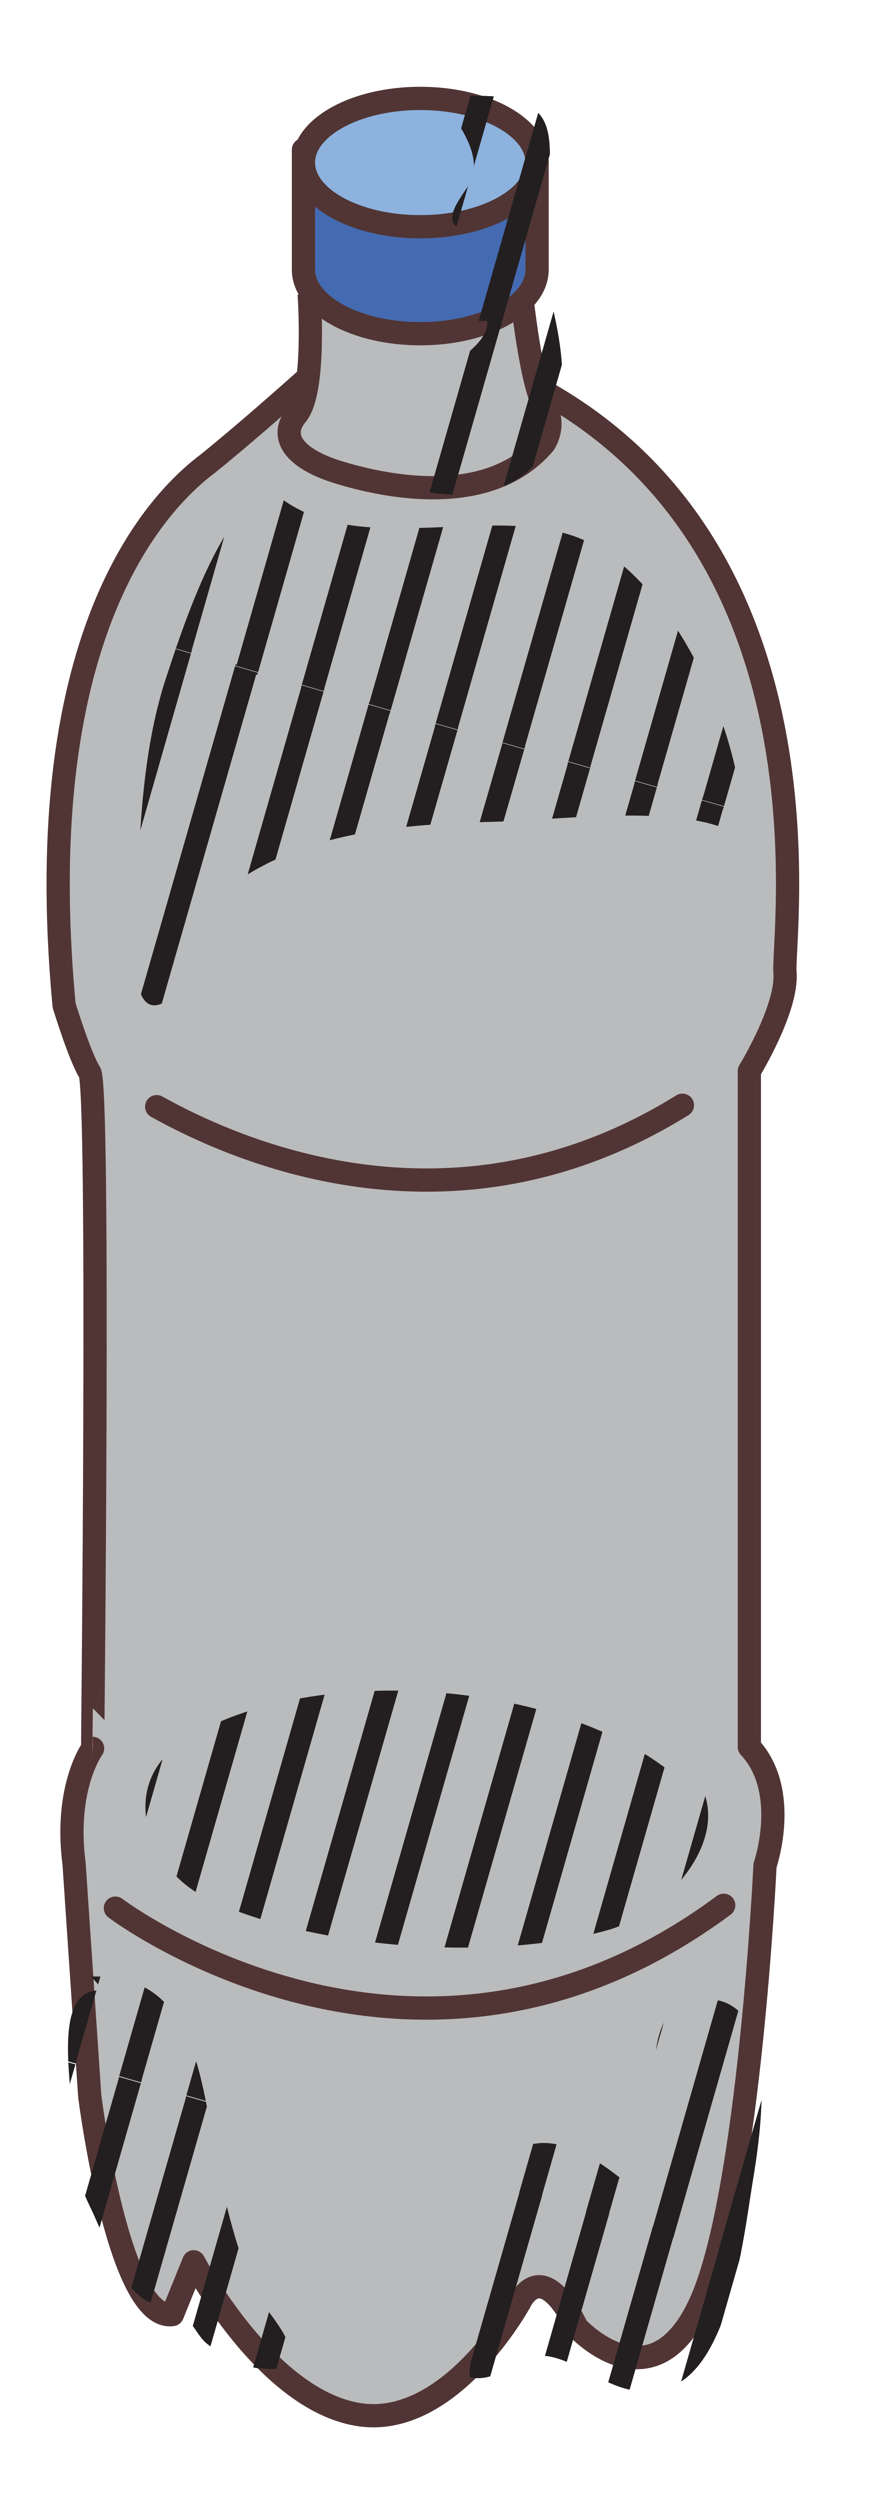 <?xml version="1.0" encoding="utf-8"?>
<!-- Generator: Adobe Illustrator 20.1.0, SVG Export Plug-In . SVG Version: 6.00 Build 0)  -->
<svg version="1.1" id="Layer_1" xmlns="http://www.w3.org/2000/svg" xmlns:xlink="http://www.w3.org/1999/xlink" x="0px" y="0px"
	 viewBox="0 0 61.7 175.3" style="enable-background:new 0 0 61.7 175.3;" xml:space="preserve">
<style type="text/css">
	.st0{opacity:0.4;}
	.st1{clip-path:url(#SVGID_2_);}
	.st2{clip-path:url(#SVGID_4_);}
	.st3{fill:none;stroke:#231F20;stroke-width:1.588;}
	.st4{clip-path:url(#SVGID_6_);}
	.st5{clip-path:url(#SVGID_8_);}
	.st6{clip-path:url(#SVGID_10_);}
	
		.st7{fill-rule:evenodd;clip-rule:evenodd;fill:#CDDD62;stroke:#513534;stroke-width:1.631;stroke-linecap:round;stroke-linejoin:round;stroke-miterlimit:10;}
	.st8{fill:#CDDD62;stroke:#513534;stroke-width:1.631;stroke-linecap:round;stroke-linejoin:round;stroke-miterlimit:10;}
	.st9{clip-path:url(#SVGID_12_);}
	.st10{clip-path:url(#SVGID_14_);}
	.st11{clip-path:url(#SVGID_16_);}
	.st12{clip-path:url(#SVGID_18_);}
	.st13{clip-path:url(#SVGID_20_);}
	
		.st14{fill-rule:evenodd;clip-rule:evenodd;fill:#6BC178;stroke:#513534;stroke-width:1.631;stroke-linecap:round;stroke-linejoin:round;stroke-miterlimit:10;}
	
		.st15{fill-rule:evenodd;clip-rule:evenodd;fill:none;stroke:#513534;stroke-width:1.631;stroke-linecap:round;stroke-linejoin:round;stroke-miterlimit:10;}
	.st16{fill:#BABBBC;stroke:#513534;stroke-width:1.631;stroke-linecap:round;stroke-linejoin:round;stroke-miterlimit:10;}
	.st17{clip-path:url(#SVGID_22_);}
	.st18{clip-path:url(#SVGID_24_);}
	.st19{clip-path:url(#SVGID_26_);}
	.st20{clip-path:url(#SVGID_28_);}
	.st21{clip-path:url(#SVGID_30_);}
	.st22{opacity:0.5;}
	.st23{clip-path:url(#SVGID_32_);}
	.st24{clip-path:url(#SVGID_34_);}
	.st25{clip-path:url(#SVGID_36_);}
	.st26{clip-path:url(#SVGID_38_);}
	.st27{clip-path:url(#SVGID_40_);}
	.st28{fill:#6BC178;stroke:#513534;stroke-width:1.631;stroke-linecap:round;stroke-linejoin:round;stroke-miterlimit:10;}
	.st29{fill:none;stroke:#513534;stroke-width:1.631;stroke-linecap:round;stroke-linejoin:round;stroke-miterlimit:10;}
	.st30{fill:#010101;}
	.st31{fill:#F47E65;stroke:#513534;stroke-width:1.631;stroke-linecap:round;stroke-linejoin:round;stroke-miterlimit:10;}
	.st32{fill:none;stroke:#513534;stroke-width:2.151;stroke-linecap:round;stroke-linejoin:round;stroke-miterlimit:10;}
	.st33{clip-path:url(#SVGID_42_);}
	.st34{clip-path:url(#SVGID_44_);}
	.st35{clip-path:url(#SVGID_46_);}
	.st36{clip-path:url(#SVGID_48_);}
	.st37{clip-path:url(#SVGID_50_);}
	.st38{clip-path:url(#SVGID_52_);}
	.st39{clip-path:url(#SVGID_54_);}
	.st40{clip-path:url(#SVGID_56_);}
	.st41{clip-path:url(#SVGID_58_);}
	.st42{clip-path:url(#SVGID_60_);}
	.st43{clip-path:url(#SVGID_62_);}
	.st44{clip-path:url(#SVGID_64_);}
	.st45{clip-path:url(#SVGID_66_);}
	.st46{clip-path:url(#SVGID_68_);}
	.st47{clip-path:url(#SVGID_70_);}
	.st48{clip-path:url(#SVGID_72_);}
	.st49{clip-path:url(#SVGID_74_);}
	.st50{clip-path:url(#SVGID_76_);}
	.st51{clip-path:url(#SVGID_78_);}
	.st52{clip-path:url(#SVGID_80_);}
	.st53{clip-path:url(#SVGID_82_);}
	.st54{clip-path:url(#SVGID_84_);}
	.st55{clip-path:url(#SVGID_86_);}
	.st56{clip-path:url(#SVGID_88_);}
	.st57{clip-path:url(#SVGID_90_);}
	.st58{clip-path:url(#SVGID_92_);}
	.st59{clip-path:url(#SVGID_94_);}
	.st60{clip-path:url(#SVGID_96_);}
	.st61{clip-path:url(#SVGID_98_);}
	.st62{clip-path:url(#SVGID_100_);}
	.st63{clip-path:url(#SVGID_102_);}
	.st64{clip-path:url(#SVGID_104_);}
	.st65{fill:none;stroke:#513534;stroke-width:1.631;stroke-miterlimit:10;}
	.st66{clip-path:url(#SVGID_106_);}
	.st67{clip-path:url(#SVGID_108_);}
	.st68{clip-path:url(#SVGID_110_);}
	.st69{fill:none;}
	.st70{clip-path:url(#SVGID_112_);}
	.st71{clip-path:url(#SVGID_114_);}
	.st72{clip-path:url(#SVGID_116_);}
	.st73{clip-path:url(#SVGID_118_);}
	.st74{clip-path:url(#SVGID_120_);}
	.st75{clip-path:url(#SVGID_122_);}
	.st76{clip-path:url(#SVGID_124_);}
	.st77{clip-path:url(#SVGID_126_);}
	.st78{clip-path:url(#SVGID_128_);}
	.st79{clip-path:url(#SVGID_130_);}
	.st80{clip-path:url(#SVGID_132_);}
	.st81{clip-path:url(#SVGID_134_);}
	.st82{clip-path:url(#SVGID_136_);}
	.st83{clip-path:url(#SVGID_138_);}
	.st84{clip-path:url(#SVGID_140_);}
	.st85{clip-path:url(#SVGID_142_);}
	.st86{clip-path:url(#SVGID_144_);}
	.st87{clip-path:url(#SVGID_146_);}
	.st88{clip-path:url(#SVGID_148_);}
	.st89{clip-path:url(#SVGID_150_);}
	.st90{clip-path:url(#SVGID_152_);}
	.st91{clip-path:url(#SVGID_154_);}
	.st92{clip-path:url(#SVGID_156_);}
	.st93{clip-path:url(#SVGID_158_);}
	.st94{clip-path:url(#SVGID_160_);}
	.st95{clip-path:url(#SVGID_162_);}
	.st96{clip-path:url(#SVGID_164_);}
	.st97{clip-path:url(#SVGID_166_);}
	.st98{clip-path:url(#SVGID_168_);}
	.st99{clip-path:url(#SVGID_170_);}
	.st100{clip-path:url(#SVGID_172_);}
	.st101{clip-path:url(#SVGID_174_);}
	.st102{clip-path:url(#SVGID_176_);}
	.st103{clip-path:url(#SVGID_178_);}
	.st104{clip-path:url(#SVGID_180_);}
	.st105{clip-path:url(#SVGID_182_);}
	.st106{clip-path:url(#SVGID_184_);}
	.st107{clip-path:url(#SVGID_186_);}
	.st108{clip-path:url(#SVGID_188_);}
	.st109{fill:#F8A681;stroke:#513534;stroke-width:1.631;stroke-linecap:round;stroke-linejoin:round;stroke-miterlimit:10;}
	.st110{fill:#FCF8ED;stroke:#513534;stroke-width:1.631;stroke-linecap:round;stroke-linejoin:round;stroke-miterlimit:10;}
	.st111{clip-path:url(#SVGID_190_);}
	.st112{fill:#446BB2;stroke:#513534;stroke-width:1.631;stroke-linecap:round;stroke-linejoin:round;stroke-miterlimit:10;}
	.st113{fill:#8DB2DE;stroke:#513534;stroke-width:1.631;stroke-linecap:round;stroke-linejoin:round;stroke-miterlimit:10;}
	.st114{fill:#446BB2;stroke:#513534;stroke-width:1.631;stroke-miterlimit:10;}
	.st115{fill:#513534;stroke:#FCF8ED;stroke-width:1.631;stroke-linecap:round;stroke-linejoin:round;stroke-miterlimit:10;}
	.st116{clip-path:url(#SVGID_192_);}
	.st117{clip-path:url(#SVGID_194_);}
	.st118{clip-path:url(#SVGID_196_);}
	.st119{clip-path:url(#SVGID_198_);}
	.st120{clip-path:url(#SVGID_200_);}
	.st121{clip-path:url(#SVGID_202_);}
	.st122{opacity:0.6;}
	.st123{clip-path:url(#SVGID_204_);}
	.st124{clip-path:url(#SVGID_206_);}
	.st125{clip-path:url(#SVGID_208_);}
	.st126{clip-path:url(#SVGID_210_);}
	.st127{clip-path:url(#SVGID_212_);}
	.st128{fill:#FCF8ED;}
	.st129{fill:#BABBBC;stroke:#513534;stroke-width:1.631;stroke-miterlimit:10;}
	.st130{clip-path:url(#SVGID_214_);}
	.st131{clip-path:url(#SVGID_216_);}
	.st132{clip-path:url(#SVGID_218_);}
	.st133{clip-path:url(#SVGID_220_);}
	.st134{clip-path:url(#SVGID_222_);}
	.st135{clip-path:url(#SVGID_224_);}
	.st136{clip-path:url(#SVGID_226_);}
	.st137{clip-path:url(#SVGID_228_);}
	.st138{clip-path:url(#SVGID_230_);}
	.st139{clip-path:url(#SVGID_232_);}
	.st140{clip-path:url(#SVGID_234_);}
	.st141{clip-path:url(#SVGID_236_);}
	.st142{clip-path:url(#SVGID_238_);}
	.st143{clip-path:url(#SVGID_240_);}
	.st144{clip-path:url(#SVGID_242_);}
	.st145{clip-path:url(#SVGID_244_);}
	.st146{clip-path:url(#SVGID_246_);}
	.st147{clip-path:url(#SVGID_248_);}
	.st148{clip-path:url(#SVGID_250_);}
	.st149{clip-path:url(#SVGID_252_);}
	.st150{clip-path:url(#SVGID_254_);}
	.st151{clip-path:url(#SVGID_256_);}
	.st152{clip-path:url(#SVGID_258_);}
	.st153{clip-path:url(#SVGID_260_);}
	.st154{clip-path:url(#SVGID_262_);}
	.st155{clip-path:url(#SVGID_264_);}
	.st156{clip-path:url(#SVGID_266_);}
	.st157{clip-path:url(#SVGID_268_);}
	.st158{clip-path:url(#SVGID_270_);}
	.st159{fill:#F47E65;stroke:#513534;stroke-width:1.631;stroke-miterlimit:10;}
	.st160{clip-path:url(#SVGID_272_);}
	.st161{clip-path:url(#SVGID_274_);}
	.st162{clip-path:url(#SVGID_276_);}
	.st163{clip-path:url(#SVGID_278_);}
	.st164{clip-path:url(#SVGID_280_);}
	.st165{clip-path:url(#SVGID_282_);}
	.st166{clip-path:url(#SVGID_284_);}
	.st167{clip-path:url(#SVGID_286_);}
	.st168{clip-path:url(#SVGID_288_);}
	.st169{clip-path:url(#SVGID_290_);}
	.st170{clip-path:url(#SVGID_292_);}
	.st171{clip-path:url(#SVGID_294_);}
	.st172{clip-path:url(#SVGID_296_);}
	.st173{clip-path:url(#SVGID_298_);}
	.st174{clip-path:url(#SVGID_300_);}
	.st175{clip-path:url(#SVGID_302_);}
	.st176{clip-path:url(#SVGID_304_);}
	.st177{clip-path:url(#SVGID_306_);}
	.st178{fill:#513534;}
	.st179{clip-path:url(#SVGID_308_);}
	.st180{clip-path:url(#SVGID_310_);}
	.st181{clip-path:url(#SVGID_312_);}
	.st182{clip-path:url(#SVGID_314_);}
	.st183{clip-path:url(#SVGID_316_);}
	.st184{clip-path:url(#SVGID_318_);}
	.st185{clip-path:url(#SVGID_320_);}
	.st186{clip-path:url(#SVGID_322_);}
	.st187{clip-path:url(#SVGID_324_);}
	.st188{clip-path:url(#SVGID_326_);}
	.st189{clip-path:url(#SVGID_328_);}
	.st190{clip-path:url(#SVGID_330_);}
	.st191{clip-path:url(#SVGID_332_);}
	.st192{clip-path:url(#SVGID_334_);}
	.st193{clip-path:url(#SVGID_336_);}
	.st194{clip-path:url(#SVGID_338_);}
	.st195{clip-path:url(#SVGID_340_);}
	.st196{clip-path:url(#SVGID_342_);}
	.st197{clip-path:url(#SVGID_344_);}
	.st198{clip-path:url(#SVGID_346_);}
	.st199{clip-path:url(#SVGID_348_);}
	.st200{clip-path:url(#SVGID_350_);}
	.st201{clip-path:url(#SVGID_352_);}
	.st202{clip-path:url(#SVGID_354_);}
	.st203{clip-path:url(#SVGID_356_);}
	.st204{clip-path:url(#SVGID_358_);}
	.st205{clip-path:url(#SVGID_360_);}
	.st206{fill:#F8A681;stroke:#513534;stroke-width:1.8;stroke-linecap:round;stroke-linejoin:round;stroke-miterlimit:10;}
	.st207{clip-path:url(#SVGID_362_);}
	.st208{clip-path:url(#SVGID_364_);}
	.st209{clip-path:url(#SVGID_366_);}
	.st210{clip-path:url(#SVGID_368_);}
	.st211{clip-path:url(#SVGID_370_);}
	.st212{clip-path:url(#SVGID_372_);}
	.st213{clip-path:url(#SVGID_374_);}
	.st214{clip-path:url(#SVGID_376_);}
	.st215{clip-path:url(#SVGID_378_);}
	.st216{clip-path:url(#SVGID_380_);}
	.st217{clip-path:url(#SVGID_382_);}
	.st218{clip-path:url(#SVGID_384_);}
	.st219{clip-path:url(#SVGID_386_);}
	.st220{clip-path:url(#SVGID_388_);}
	.st221{clip-path:url(#SVGID_390_);}
	.st222{clip-path:url(#SVGID_392_);}
	.st223{clip-path:url(#SVGID_394_);}
	.st224{clip-path:url(#SVGID_396_);}
	.st225{clip-path:url(#SVGID_398_);}
	.st226{clip-path:url(#SVGID_400_);}
	.st227{clip-path:url(#SVGID_402_);}
	.st228{clip-path:url(#SVGID_404_);}
	.st229{clip-path:url(#SVGID_406_);}
	.st230{clip-path:url(#SVGID_408_);}
	.st231{clip-path:url(#SVGID_410_);}
	.st232{clip-path:url(#SVGID_412_);}
	.st233{clip-path:url(#SVGID_414_);}
	.st234{clip-path:url(#SVGID_416_);}
	.st235{clip-path:url(#SVGID_418_);}
	.st236{fill:url(#);stroke:#513534;stroke-width:0.337;stroke-linecap:round;stroke-linejoin:round;stroke-miterlimit:10;}
	.st237{clip-path:url(#SVGID_420_);}
	.st238{clip-path:url(#SVGID_422_);}
	.st239{clip-path:url(#SVGID_424_);}
	.st240{clip-path:url(#SVGID_426_);}
	.st241{clip-path:url(#SVGID_428_);}
	.st242{clip-path:url(#SVGID_430_);}
	.st243{clip-path:url(#SVGID_432_);}
	.st244{clip-path:url(#SVGID_434_);}
	.st245{clip-path:url(#SVGID_436_);}
	.st246{clip-path:url(#SVGID_438_);}
	.st247{clip-path:url(#SVGID_440_);}
	.st248{clip-path:url(#SVGID_442_);}
	.st249{clip-path:url(#SVGID_444_);}
	.st250{clip-path:url(#SVGID_446_);}
	.st251{clip-path:url(#SVGID_448_);}
	.st252{clip-path:url(#SVGID_450_);}
	.st253{clip-path:url(#SVGID_452_);}
	.st254{clip-path:url(#SVGID_454_);}
	.st255{clip-path:url(#SVGID_456_);}
	.st256{clip-path:url(#SVGID_458_);}
	.st257{clip-path:url(#SVGID_460_);}
	.st258{clip-path:url(#SVGID_462_);}
	.st259{clip-path:url(#SVGID_464_);}
	.st260{clip-path:url(#SVGID_466_);}
	.st261{clip-path:url(#SVGID_468_);}
	.st262{clip-path:url(#SVGID_470_);}
	.st263{clip-path:url(#SVGID_472_);}
	.st264{clip-path:url(#SVGID_474_);}
	.st265{clip-path:url(#SVGID_476_);}
	.st266{clip-path:url(#SVGID_478_);}
	.st267{clip-path:url(#SVGID_480_);}
	.st268{clip-path:url(#SVGID_482_);}
	.st269{clip-path:url(#SVGID_484_);}
	.st270{clip-path:url(#SVGID_486_);}
	.st271{clip-path:url(#SVGID_488_);}
	.st272{clip-path:url(#SVGID_490_);}
	.st273{clip-path:url(#SVGID_492_);}
	.st274{fill:#513534;stroke:#BABBBC;stroke-width:1.631;stroke-linecap:round;stroke-linejoin:round;stroke-miterlimit:10;}
	.st275{fill:#FFFFFF;stroke:#513534;stroke-width:1.631;stroke-linecap:round;stroke-linejoin:round;stroke-miterlimit:10;}
	.st276{opacity:0.3;}
	.st277{clip-path:url(#SVGID_494_);}
	.st278{clip-path:url(#SVGID_496_);}
	.st279{clip-path:url(#SVGID_498_);}
	.st280{clip-path:url(#SVGID_500_);}
	.st281{clip-path:url(#SVGID_502_);}
	.st282{clip-path:url(#SVGID_504_);}
	.st283{clip-path:url(#SVGID_506_);}
	.st284{clip-path:url(#SVGID_508_);}
	.st285{clip-path:url(#SVGID_510_);}
	.st286{clip-path:url(#SVGID_512_);}
	.st287{clip-path:url(#SVGID_514_);}
	.st288{clip-path:url(#SVGID_516_);}
	.st289{clip-path:url(#SVGID_518_);}
	.st290{clip-path:url(#SVGID_520_);}
	.st291{clip-path:url(#SVGID_522_);}
	.st292{clip-path:url(#SVGID_524_);}
	.st293{clip-path:url(#SVGID_526_);}
	.st294{clip-path:url(#SVGID_528_);}
	.st295{clip-path:url(#SVGID_530_);}
	.st296{clip-path:url(#SVGID_532_);}
	.st297{clip-path:url(#SVGID_534_);}
	.st298{clip-path:url(#SVGID_536_);}
	.st299{clip-path:url(#SVGID_538_);}
	.st300{clip-path:url(#SVGID_540_);}
	.st301{clip-path:url(#SVGID_542_);}
	.st302{clip-path:url(#SVGID_544_);}
	.st303{clip-path:url(#SVGID_546_);}
	.st304{clip-path:url(#SVGID_548_);}
	.st305{clip-path:url(#SVGID_550_);}
	.st306{clip-path:url(#SVGID_552_);}
	.st307{clip-path:url(#SVGID_554_);}
	.st308{clip-path:url(#SVGID_556_);}
	.st309{clip-path:url(#SVGID_558_);}
	.st310{clip-path:url(#SVGID_560_);}
	.st311{clip-path:url(#SVGID_562_);}
	.st312{clip-path:url(#SVGID_564_);}
	.st313{clip-path:url(#SVGID_566_);}
	.st314{clip-path:url(#SVGID_568_);}
	.st315{clip-path:url(#SVGID_570_);}
	.st316{clip-path:url(#SVGID_572_);}
	.st317{clip-path:url(#SVGID_574_);}
	.st318{clip-path:url(#SVGID_576_);}
	.st319{clip-path:url(#SVGID_578_);}
	.st320{clip-path:url(#SVGID_580_);}
	.st321{clip-path:url(#SVGID_582_);}
	.st322{clip-path:url(#SVGID_584_);}
	.st323{clip-path:url(#SVGID_586_);}
	.st324{clip-path:url(#SVGID_588_);}
	.st325{clip-path:url(#SVGID_590_);}
	.st326{clip-path:url(#SVGID_592_);}
	.st327{clip-path:url(#SVGID_594_);}
	.st328{clip-path:url(#SVGID_596_);}
	.st329{clip-path:url(#SVGID_598_);}
	.st330{clip-path:url(#SVGID_600_);}
	.st331{clip-path:url(#SVGID_602_);}
	.st332{clip-path:url(#SVGID_604_);}
	.st333{clip-path:url(#SVGID_606_);}
	.st334{clip-path:url(#SVGID_608_);}
	.st335{clip-path:url(#SVGID_610_);}
	.st336{clip-path:url(#SVGID_612_);}
	.st337{clip-path:url(#SVGID_614_);}
	.st338{clip-path:url(#SVGID_616_);}
	.st339{clip-path:url(#SVGID_618_);}
	.st340{clip-path:url(#SVGID_620_);}
	.st341{clip-path:url(#SVGID_622_);}
	.st342{clip-path:url(#SVGID_624_);}
	.st343{clip-path:url(#SVGID_626_);}
	.st344{clip-path:url(#SVGID_628_);}
	.st345{clip-path:url(#SVGID_630_);}
	.st346{clip-path:url(#SVGID_632_);}
	.st347{clip-path:url(#SVGID_634_);}
	.st348{clip-path:url(#SVGID_636_);}
	.st349{clip-path:url(#SVGID_638_);}
	.st350{clip-path:url(#SVGID_640_);}
	.st351{clip-path:url(#SVGID_642_);}
	.st352{clip-path:url(#SVGID_644_);}
	.st353{clip-path:url(#SVGID_646_);}
	.st354{clip-path:url(#SVGID_648_);}
	.st355{clip-path:url(#SVGID_650_);}
	.st356{clip-path:url(#SVGID_652_);}
	.st357{clip-path:url(#SVGID_654_);}
	.st358{clip-path:url(#SVGID_656_);}
	.st359{clip-path:url(#SVGID_658_);}
	.st360{clip-path:url(#SVGID_660_);}
	.st361{fill:#FAF396;stroke:#513534;stroke-width:1.631;stroke-linecap:round;stroke-linejoin:round;stroke-miterlimit:10;}
	.st362{fill:#D8942A;stroke:#513534;stroke-width:1.631;stroke-linecap:round;stroke-linejoin:round;stroke-miterlimit:10;}
	.st363{clip-path:url(#SVGID_662_);}
	.st364{clip-path:url(#SVGID_664_);}
	.st365{clip-path:url(#SVGID_666_);}
	.st366{clip-path:url(#SVGID_668_);}
	.st367{clip-path:url(#SVGID_670_);}
	.st368{clip-path:url(#SVGID_672_);}
	.st369{clip-path:url(#SVGID_674_);}
	.st370{clip-path:url(#SVGID_676_);}
	.st371{clip-path:url(#SVGID_678_);}
	.st372{clip-path:url(#SVGID_680_);}
	.st373{clip-path:url(#SVGID_682_);}
	.st374{clip-path:url(#SVGID_684_);}
	.st375{clip-path:url(#SVGID_686_);}
	.st376{clip-path:url(#SVGID_688_);}
	.st377{clip-path:url(#SVGID_690_);}
	.st378{clip-path:url(#SVGID_692_);}
	.st379{clip-path:url(#SVGID_694_);}
	.st380{clip-path:url(#SVGID_696_);}
	.st381{clip-path:url(#SVGID_698_);}
	.st382{clip-path:url(#SVGID_700_);}
	.st383{clip-path:url(#SVGID_702_);}
	.st384{clip-path:url(#SVGID_704_);}
	.st385{clip-path:url(#SVGID_706_);}
	.st386{clip-path:url(#SVGID_708_);}
	.st387{clip-path:url(#SVGID_710_);}
	.st388{clip-path:url(#SVGID_712_);}
	.st389{clip-path:url(#SVGID_714_);}
	.st390{clip-path:url(#SVGID_716_);}
	.st391{clip-path:url(#SVGID_718_);}
	.st392{clip-path:url(#SVGID_720_);}
	.st393{clip-path:url(#SVGID_722_);}
	.st394{clip-path:url(#SVGID_724_);}
	.st395{clip-path:url(#SVGID_726_);}
	.st396{clip-path:url(#SVGID_728_);}
	.st397{clip-path:url(#SVGID_730_);}
	.st398{clip-path:url(#SVGID_732_);}
	.st399{clip-path:url(#SVGID_734_);}
	.st400{clip-path:url(#SVGID_736_);}
	.st401{clip-path:url(#SVGID_738_);}
	.st402{clip-path:url(#SVGID_740_);}
	.st403{clip-path:url(#SVGID_742_);}
	.st404{clip-path:url(#SVGID_744_);}
	.st405{clip-path:url(#SVGID_746_);}
	.st406{clip-path:url(#SVGID_748_);}
	.st407{clip-path:url(#SVGID_750_);}
	.st408{clip-path:url(#SVGID_752_);}
	.st409{clip-path:url(#SVGID_754_);}
	.st410{clip-path:url(#SVGID_756_);}
	.st411{clip-path:url(#SVGID_758_);}
	.st412{clip-path:url(#SVGID_760_);}
	.st413{clip-path:url(#SVGID_762_);}
	.st414{clip-path:url(#SVGID_764_);}
	.st415{clip-path:url(#SVGID_766_);}
	.st416{fill:#FFFFFF;}
	.st417{clip-path:url(#SVGID_768_);}
	.st418{clip-path:url(#SVGID_770_);}
	.st419{clip-path:url(#SVGID_772_);}
	.st420{clip-path:url(#SVGID_774_);}
	.st421{clip-path:url(#SVGID_776_);}
	.st422{clip-path:url(#SVGID_778_);}
	.st423{clip-path:url(#SVGID_780_);}
	.st424{opacity:0.1;}
	.st425{clip-path:url(#SVGID_782_);}
	.st426{clip-path:url(#SVGID_784_);}
	.st427{clip-path:url(#SVGID_786_);}
	.st428{clip-path:url(#SVGID_788_);}
	.st429{clip-path:url(#SVGID_790_);}
	.st430{clip-path:url(#SVGID_792_);}
	.st431{clip-path:url(#SVGID_794_);}
	.st432{clip-path:url(#SVGID_796_);}
	.st433{clip-path:url(#SVGID_798_);}
	.st434{clip-path:url(#SVGID_800_);}
	.st435{clip-path:url(#SVGID_802_);}
	.st436{clip-path:url(#SVGID_804_);}
	.st437{clip-path:url(#SVGID_806_);}
	.st438{clip-path:url(#SVGID_808_);}
	.st439{clip-path:url(#SVGID_810_);}
	.st440{clip-path:url(#SVGID_812_);}
	.st441{clip-path:url(#SVGID_814_);}
	.st442{clip-path:url(#SVGID_816_);}
	.st443{clip-path:url(#SVGID_818_);}
	.st444{clip-path:url(#SVGID_820_);}
	.st445{clip-path:url(#SVGID_822_);}
	.st446{clip-path:url(#SVGID_824_);}
	.st447{clip-path:url(#SVGID_826_);}
	.st448{clip-path:url(#SVGID_828_);}
	.st449{clip-path:url(#SVGID_830_);}
	.st450{clip-path:url(#SVGID_832_);}
	.st451{opacity:0.4;clip-path:url(#SVGID_834_);}
	.st452{clip-path:url(#SVGID_836_);}
	.st453{clip-path:url(#SVGID_838_);}
	.st454{clip-path:url(#SVGID_840_);}
	.st455{clip-path:url(#SVGID_842_);}
	.st456{clip-path:url(#SVGID_844_);}
	.st457{clip-path:url(#SVGID_846_);}
	.st458{clip-path:url(#SVGID_848_);}
	.st459{clip-path:url(#SVGID_850_);}
	.st460{clip-path:url(#SVGID_852_);}
	.st461{clip-path:url(#SVGID_854_);}
	.st462{clip-path:url(#SVGID_856_);}
	.st463{clip-path:url(#SVGID_858_);}
	.st464{clip-path:url(#SVGID_860_);}
	.st465{clip-path:url(#SVGID_862_);}
	.st466{clip-path:url(#SVGID_864_);}
	.st467{clip-path:url(#SVGID_866_);}
	.st468{clip-path:url(#SVGID_868_);}
	.st469{clip-path:url(#SVGID_870_);}
	.st470{clip-path:url(#SVGID_872_);}
	.st471{clip-path:url(#SVGID_874_);}
	.st472{clip-path:url(#SVGID_876_);}
	.st473{clip-path:url(#SVGID_878_);}
	.st474{clip-path:url(#SVGID_880_);}
	.st475{clip-path:url(#SVGID_882_);}
	.st476{clip-path:url(#SVGID_884_);}
	.st477{clip-path:url(#SVGID_886_);}
	.st478{clip-path:url(#SVGID_888_);}
	.st479{clip-path:url(#SVGID_890_);}
	.st480{clip-path:url(#SVGID_892_);}
	.st481{clip-path:url(#SVGID_894_);}
	.st482{clip-path:url(#SVGID_896_);}
	.st483{clip-path:url(#SVGID_898_);}
	.st484{clip-path:url(#SVGID_900_);}
	.st485{clip-path:url(#SVGID_902_);}
	.st486{clip-path:url(#SVGID_904_);}
	.st487{clip-path:url(#SVGID_906_);}
	.st488{clip-path:url(#SVGID_908_);}
	.st489{clip-path:url(#SVGID_910_);}
	.st490{clip-path:url(#SVGID_912_);}
	.st491{clip-path:url(#SVGID_914_);}
	.st492{clip-path:url(#SVGID_916_);}
	.st493{clip-path:url(#SVGID_918_);}
	.st494{clip-path:url(#SVGID_920_);}
	.st495{clip-path:url(#SVGID_922_);}
	.st496{clip-path:url(#SVGID_924_);}
	.st497{clip-path:url(#SVGID_926_);}
	.st498{clip-path:url(#SVGID_928_);}
	.st499{clip-path:url(#SVGID_930_);}
	.st500{clip-path:url(#SVGID_932_);}
	.st501{clip-path:url(#SVGID_934_);}
	.st502{clip-path:url(#SVGID_936_);}
	.st503{clip-path:url(#SVGID_938_);}
	.st504{clip-path:url(#SVGID_940_);}
	.st505{clip-path:url(#SVGID_942_);}
	.st506{clip-path:url(#SVGID_944_);}
	.st507{clip-path:url(#SVGID_946_);}
	.st508{clip-path:url(#SVGID_948_);}
	.st509{clip-path:url(#SVGID_950_);}
	.st510{clip-path:url(#SVGID_952_);}
	.st511{clip-path:url(#SVGID_954_);}
	.st512{clip-path:url(#SVGID_956_);}
	.st513{clip-path:url(#SVGID_958_);}
	.st514{clip-path:url(#SVGID_960_);}
	.st515{clip-path:url(#SVGID_962_);}
	.st516{clip-path:url(#SVGID_964_);}
	.st517{clip-path:url(#SVGID_966_);}
	.st518{clip-path:url(#SVGID_968_);}
	.st519{clip-path:url(#SVGID_970_);}
	.st520{clip-path:url(#SVGID_972_);}
	.st521{clip-path:url(#SVGID_974_);}
	.st522{clip-path:url(#SVGID_976_);}
	.st523{clip-path:url(#SVGID_978_);}
	.st524{clip-path:url(#SVGID_980_);}
	.st525{clip-path:url(#SVGID_982_);}
	.st526{clip-path:url(#SVGID_984_);}
	.st527{clip-path:url(#SVGID_986_);}
	.st528{clip-path:url(#SVGID_988_);}
	.st529{clip-path:url(#SVGID_990_);}
	.st530{clip-path:url(#SVGID_992_);}
	.st531{clip-path:url(#SVGID_994_);}
	.st532{clip-path:url(#SVGID_996_);}
	.st533{clip-path:url(#SVGID_998_);}
	.st534{clip-path:url(#SVGID_1000_);}
	.st535{clip-path:url(#SVGID_1002_);}
	.st536{clip-path:url(#SVGID_1004_);}
	.st537{clip-path:url(#SVGID_1006_);}
	.st538{clip-path:url(#SVGID_1008_);}
	.st539{clip-path:url(#SVGID_1010_);}
	.st540{clip-path:url(#SVGID_1012_);}
	.st541{clip-path:url(#SVGID_1014_);}
	.st542{clip-path:url(#SVGID_1016_);}
	.st543{clip-path:url(#SVGID_1018_);}
	.st544{clip-path:url(#SVGID_1020_);}
	.st545{clip-path:url(#SVGID_1022_);}
	.st546{clip-path:url(#SVGID_1024_);}
	.st547{clip-path:url(#SVGID_1026_);}
	.st548{clip-path:url(#SVGID_1028_);}
	.st549{clip-path:url(#SVGID_1030_);}
	.st550{clip-path:url(#SVGID_1032_);}
	.st551{clip-path:url(#SVGID_1034_);}
	.st552{fill:none;stroke:#513534;stroke-width:2.215;stroke-linecap:round;stroke-linejoin:round;stroke-miterlimit:10;}
	.st553{fill:none;stroke:#513534;stroke-width:2.081;stroke-linecap:round;stroke-linejoin:round;stroke-miterlimit:10;}
	.st554{clip-path:url(#SVGID_1036_);}
	.st555{clip-path:url(#SVGID_1038_);}
	.st556{clip-path:url(#SVGID_1040_);}
	.st557{clip-path:url(#SVGID_1042_);}
	.st558{clip-path:url(#SVGID_1044_);}
	.st559{clip-path:url(#SVGID_1046_);}
	.st560{clip-path:url(#SVGID_1048_);}
	.st561{clip-path:url(#SVGID_1050_);}
	.st562{clip-path:url(#SVGID_1052_);}
	.st563{clip-path:url(#SVGID_1054_);}
	.st564{clip-path:url(#SVGID_1056_);}
	.st565{clip-path:url(#SVGID_1058_);}
	.st566{fill:#8DB2DE;stroke:#446BB2;stroke-width:1.631;stroke-miterlimit:10;}
	.st567{clip-path:url(#SVGID_1060_);}
	.st568{clip-path:url(#SVGID_1062_);}
	.st569{clip-path:url(#SVGID_1064_);}
	.st570{clip-path:url(#SVGID_1066_);}
	.st571{clip-path:url(#SVGID_1068_);}
	.st572{clip-path:url(#SVGID_1070_);}
	.st573{clip-path:url(#SVGID_1072_);}
	.st574{clip-path:url(#SVGID_1074_);}
	.st575{clip-path:url(#SVGID_1076_);}
	.st576{clip-path:url(#SVGID_1078_);}
	.st577{clip-path:url(#SVGID_1080_);}
	.st578{clip-path:url(#SVGID_1082_);}
	.st579{clip-path:url(#SVGID_1084_);}
	.st580{clip-path:url(#SVGID_1086_);}
	.st581{clip-path:url(#SVGID_1088_);}
	.st582{clip-path:url(#SVGID_1090_);}
	.st583{clip-path:url(#SVGID_1092_);}
	.st584{clip-path:url(#SVGID_1094_);}
	.st585{clip-path:url(#SVGID_1096_);}
	.st586{clip-path:url(#SVGID_1098_);}
	.st587{clip-path:url(#SVGID_1100_);}
	.st588{clip-path:url(#SVGID_1102_);}
	.st589{clip-path:url(#SVGID_1104_);}
	.st590{clip-path:url(#SVGID_1106_);}
	.st591{clip-path:url(#SVGID_1108_);}
	.st592{clip-path:url(#SVGID_1110_);}
	.st593{clip-path:url(#SVGID_1112_);}
	.st594{clip-path:url(#SVGID_1114_);}
	.st595{clip-path:url(#SVGID_1116_);}
	.st596{clip-path:url(#SVGID_1118_);}
	.st597{clip-path:url(#SVGID_1120_);}
	.st598{clip-path:url(#SVGID_1122_);}
	.st599{clip-path:url(#SVGID_1124_);}
	.st600{clip-path:url(#SVGID_1126_);}
	.st601{clip-path:url(#SVGID_1128_);}
	.st602{clip-path:url(#SVGID_1130_);}
	.st603{clip-path:url(#SVGID_1132_);}
	.st604{clip-path:url(#SVGID_1134_);}
	.st605{clip-path:url(#SVGID_1136_);}
	.st606{clip-path:url(#SVGID_1138_);}
	.st607{clip-path:url(#SVGID_1140_);}
	.st608{clip-path:url(#SVGID_1142_);}
	.st609{clip-path:url(#SVGID_1144_);}
	.st610{clip-path:url(#SVGID_1146_);}
	.st611{clip-path:url(#SVGID_1148_);}
	.st612{clip-path:url(#SVGID_1150_);}
	.st613{clip-path:url(#SVGID_1152_);}
	.st614{clip-path:url(#SVGID_1154_);}
	.st615{clip-path:url(#SVGID_1156_);}
	.st616{clip-path:url(#SVGID_1158_);}
	.st617{clip-path:url(#SVGID_1160_);}
	.st618{clip-path:url(#SVGID_1162_);}
	.st619{clip-path:url(#SVGID_1164_);}
	.st620{clip-path:url(#SVGID_1166_);}
	.st621{clip-path:url(#SVGID_1168_);}
	.st622{clip-path:url(#SVGID_1170_);}
	.st623{clip-path:url(#SVGID_1172_);}
	.st624{clip-path:url(#SVGID_1174_);}
	.st625{clip-path:url(#SVGID_1176_);}
	.st626{clip-path:url(#SVGID_1178_);}
	.st627{clip-path:url(#SVGID_1180_);}
	.st628{clip-path:url(#SVGID_1182_);}
	.st629{clip-path:url(#SVGID_1184_);}
	.st630{clip-path:url(#SVGID_1186_);}
	.st631{clip-path:url(#SVGID_1188_);}
	.st632{clip-path:url(#SVGID_1190_);}
	.st633{clip-path:url(#SVGID_1192_);}
	.st634{clip-path:url(#SVGID_1194_);}
	.st635{clip-path:url(#SVGID_1196_);}
	.st636{clip-path:url(#SVGID_1198_);}
	.st637{clip-path:url(#SVGID_1200_);}
	.st638{clip-path:url(#SVGID_1202_);}
	.st639{clip-path:url(#SVGID_1204_);}
	.st640{clip-path:url(#SVGID_1206_);}
	.st641{clip-path:url(#SVGID_1208_);}
	.st642{clip-path:url(#SVGID_1210_);}
	.st643{clip-path:url(#SVGID_1212_);}
	.st644{clip-path:url(#SVGID_1214_);}
	.st645{clip-path:url(#SVGID_1216_);}
	.st646{clip-path:url(#SVGID_1218_);}
	.st647{clip-path:url(#SVGID_1220_);}
	.st648{clip-path:url(#SVGID_1222_);}
	.st649{clip-path:url(#SVGID_1224_);}
	.st650{clip-path:url(#SVGID_1226_);}
	.st651{clip-path:url(#SVGID_1228_);}
	.st652{clip-path:url(#SVGID_1230_);}
	.st653{clip-path:url(#SVGID_1232_);}
	.st654{clip-path:url(#SVGID_1234_);}
	.st655{clip-path:url(#SVGID_1236_);}
	.st656{clip-path:url(#SVGID_1238_);}
	.st657{clip-path:url(#SVGID_1240_);}
	.st658{clip-path:url(#SVGID_1242_);}
	.st659{clip-path:url(#SVGID_1244_);}
	.st660{clip-path:url(#SVGID_1246_);}
	.st661{clip-path:url(#SVGID_1248_);}
	.st662{clip-path:url(#SVGID_1250_);}
	.st663{clip-path:url(#SVGID_1252_);}
	.st664{clip-path:url(#SVGID_1254_);}
	.st665{clip-path:url(#SVGID_1256_);}
	.st666{clip-path:url(#SVGID_1258_);}
	.st667{clip-path:url(#SVGID_1260_);}
	.st668{clip-path:url(#SVGID_1262_);}
	.st669{clip-path:url(#SVGID_1264_);}
	.st670{clip-path:url(#SVGID_1266_);}
	.st671{clip-path:url(#SVGID_1268_);}
	.st672{clip-path:url(#SVGID_1270_);}
	.st673{clip-path:url(#SVGID_1272_);}
	.st674{clip-path:url(#SVGID_1274_);}
	.st675{clip-path:url(#SVGID_1276_);}
	.st676{clip-path:url(#SVGID_1278_);}
	.st677{clip-path:url(#SVGID_1280_);}
	.st678{clip-path:url(#SVGID_1282_);}
	.st679{clip-path:url(#SVGID_1284_);}
	.st680{clip-path:url(#SVGID_1286_);}
	.st681{clip-path:url(#SVGID_1288_);}
	.st682{clip-path:url(#SVGID_1290_);}
	.st683{clip-path:url(#SVGID_1292_);}
	.st684{clip-path:url(#SVGID_1294_);}
	.st685{clip-path:url(#SVGID_1296_);}
	.st686{clip-path:url(#SVGID_1298_);}
	.st687{clip-path:url(#SVGID_1300_);}
	.st688{clip-path:url(#SVGID_1302_);}
	.st689{clip-path:url(#SVGID_1304_);}
	.st690{clip-path:url(#SVGID_1306_);}
	.st691{clip-path:url(#SVGID_1308_);}
	.st692{clip-path:url(#SVGID_1310_);}
	.st693{clip-path:url(#SVGID_1312_);}
	.st694{clip-path:url(#SVGID_1314_);}
	.st695{clip-path:url(#SVGID_1316_);}
	.st696{clip-path:url(#SVGID_1318_);}
	.st697{clip-path:url(#SVGID_1320_);}
	.st698{clip-path:url(#SVGID_1322_);}
	.st699{clip-path:url(#SVGID_1324_);}
	.st700{clip-path:url(#SVGID_1326_);}
	.st701{clip-path:url(#SVGID_1328_);}
	.st702{clip-path:url(#SVGID_1330_);}
	.st703{clip-path:url(#SVGID_1332_);}
	.st704{clip-path:url(#SVGID_1334_);}
	.st705{clip-path:url(#SVGID_1336_);}
	.st706{clip-path:url(#SVGID_1338_);}
	.st707{clip-path:url(#SVGID_1340_);}
	.st708{fill:#D9C290;stroke:#513534;stroke-width:1.631;stroke-linecap:round;stroke-linejoin:round;stroke-miterlimit:10;}
	.st709{clip-path:url(#SVGID_1342_);}
	.st710{clip-path:url(#SVGID_1344_);}
	.st711{clip-path:url(#SVGID_1346_);}
	.st712{clip-path:url(#SVGID_1348_);}
	.st713{clip-path:url(#SVGID_1350_);}
	.st714{clip-path:url(#SVGID_1352_);}
	.st715{clip-path:url(#SVGID_1354_);}
	.st716{clip-path:url(#SVGID_1356_);}
	.st717{clip-path:url(#SVGID_1358_);}
	.st718{clip-path:url(#SVGID_1360_);}
	.st719{clip-path:url(#SVGID_1362_);}
	.st720{clip-path:url(#SVGID_1364_);}
	.st721{clip-path:url(#SVGID_1366_);}
	.st722{clip-path:url(#SVGID_1368_);}
	.st723{clip-path:url(#SVGID_1370_);}
	.st724{clip-path:url(#SVGID_1372_);}
	.st725{clip-path:url(#SVGID_1374_);}
	.st726{clip-path:url(#SVGID_1376_);}
	.st727{clip-path:url(#SVGID_1378_);}
	.st728{clip-path:url(#SVGID_1380_);}
	.st729{clip-path:url(#SVGID_1382_);}
	.st730{clip-path:url(#SVGID_1384_);}
	.st731{clip-path:url(#SVGID_1386_);}
	.st732{clip-path:url(#SVGID_1388_);}
	.st733{clip-path:url(#SVGID_1390_);}
	.st734{clip-path:url(#SVGID_1392_);}
	.st735{clip-path:url(#SVGID_1394_);}
	.st736{clip-path:url(#SVGID_1396_);}
	.st737{clip-path:url(#SVGID_1398_);}
	.st738{clip-path:url(#SVGID_1400_);}
	.st739{clip-path:url(#SVGID_1402_);}
	.st740{clip-path:url(#SVGID_1404_);}
	.st741{clip-path:url(#SVGID_1406_);}
	.st742{clip-path:url(#SVGID_1408_);}
	.st743{clip-path:url(#SVGID_1410_);}
	.st744{clip-path:url(#SVGID_1412_);}
	.st745{clip-path:url(#SVGID_1414_);}
	.st746{clip-path:url(#SVGID_1416_);}
	.st747{clip-path:url(#SVGID_1418_);}
	.st748{clip-path:url(#SVGID_1420_);}
	.st749{clip-path:url(#SVGID_1422_);}
	.st750{clip-path:url(#SVGID_1424_);}
	.st751{clip-path:url(#SVGID_1426_);}
	.st752{clip-path:url(#SVGID_1428_);}
	.st753{clip-path:url(#SVGID_1430_);}
	.st754{clip-path:url(#SVGID_1432_);}
	.st755{clip-path:url(#SVGID_1434_);}
	.st756{clip-path:url(#SVGID_1436_);}
	.st757{clip-path:url(#SVGID_1438_);}
	.st758{clip-path:url(#SVGID_1440_);}
	.st759{clip-path:url(#SVGID_1442_);}
	.st760{clip-path:url(#SVGID_1444_);}
	.st761{clip-path:url(#SVGID_1446_);}
	.st762{clip-path:url(#SVGID_1448_);}
	.st763{clip-path:url(#SVGID_1450_);}
	.st764{clip-path:url(#SVGID_1452_);}
	.st765{clip-path:url(#SVGID_1454_);}
	.st766{clip-path:url(#SVGID_1456_);}
	.st767{clip-path:url(#SVGID_1458_);}
	.st768{clip-path:url(#SVGID_1460_);}
	.st769{clip-path:url(#SVGID_1462_);}
	.st770{clip-path:url(#SVGID_1464_);}
	.st771{clip-path:url(#SVGID_1466_);}
	.st772{fill:#FCF8ED;stroke:#513534;stroke-width:1.631;stroke-miterlimit:10;}
	.st773{clip-path:url(#SVGID_1468_);}
	.st774{clip-path:url(#SVGID_1470_);}
	.st775{clip-path:url(#SVGID_1472_);}
	.st776{clip-path:url(#SVGID_1474_);}
	.st777{clip-path:url(#SVGID_1476_);}
	.st778{opacity:0.2;fill:url(#);}
	.st779{fill:#6BC178;stroke:#513534;stroke-width:1.373;stroke-linecap:round;stroke-linejoin:round;stroke-miterlimit:10;}
	.st780{fill:url(#);}
	.st781{fill:none;stroke:#513534;stroke-width:1.291;stroke-linecap:round;stroke-linejoin:round;stroke-miterlimit:10;}
	.st782{fill:#8CB1DE;stroke:#513534;stroke-width:0.664;stroke-linecap:round;stroke-linejoin:round;stroke-miterlimit:10;}
	.st783{fill:#6BC178;stroke:#513534;stroke-width:0.75;stroke-linecap:round;stroke-linejoin:round;stroke-miterlimit:10;}
	.st784{fill:#F15E4F;stroke:#513534;stroke-width:0.75;stroke-linecap:round;stroke-linejoin:round;stroke-miterlimit:10;}
	.st785{fill:#F7A580;stroke:#513534;stroke-width:0.75;stroke-linecap:round;stroke-linejoin:round;stroke-miterlimit:10;}
	.st786{fill:#8CB1DE;stroke:#513534;stroke-width:0.739;stroke-linecap:round;stroke-linejoin:round;stroke-miterlimit:10;}
	.st787{fill:#F15E4F;stroke:#513534;stroke-width:0.772;stroke-linecap:round;stroke-linejoin:round;stroke-miterlimit:10;}
	.st788{fill:#FCF7EC;stroke:#513534;stroke-width:0.75;stroke-linecap:round;stroke-linejoin:round;stroke-miterlimit:10;}
	.st789{fill:#8CB1DE;stroke:#513534;stroke-width:0.701;stroke-linecap:round;stroke-linejoin:round;stroke-miterlimit:10;}
	.st790{fill:#F15E4F;stroke:#513534;stroke-width:1.3;stroke-linecap:round;stroke-linejoin:round;stroke-miterlimit:10;}
	.st791{fill:#8CB1DE;stroke:#513534;stroke-width:0.75;stroke-linecap:round;stroke-linejoin:round;stroke-miterlimit:10;}
	.st792{fill:#FCF7EC;stroke:#513534;stroke-width:1.008;stroke-linecap:round;stroke-linejoin:round;stroke-miterlimit:10;}
	.st793{fill:#BABABB;stroke:#513534;stroke-width:0.75;stroke-linecap:round;stroke-linejoin:round;stroke-miterlimit:10;}
	.st794{fill:#D7942A;stroke:#513534;stroke-width:0.75;stroke-linecap:round;stroke-linejoin:round;stroke-miterlimit:10;}
	.st795{opacity:0.5;fill:url(#);}
	.st796{fill:#6BC178;stroke:#513534;stroke-width:1.291;stroke-linecap:round;stroke-linejoin:round;stroke-miterlimit:10;}
	.st797{fill:#F15E4F;stroke:#513534;stroke-width:0.826;stroke-linecap:round;stroke-linejoin:round;stroke-miterlimit:10;}
	.st798{fill:#6BC178;stroke:#513534;stroke-width:0.476;stroke-linecap:round;stroke-linejoin:round;stroke-miterlimit:10;}
	.st799{fill:#CCDC63;stroke:#513534;stroke-width:0.476;stroke-linecap:round;stroke-linejoin:round;stroke-miterlimit:10;}
	.st800{fill:#F7A580;stroke:#513534;stroke-width:0.826;stroke-linecap:round;stroke-linejoin:round;stroke-miterlimit:10;}
	.st801{fill:#D7942A;stroke:#513534;stroke-width:0.253;stroke-linecap:round;stroke-linejoin:round;stroke-miterlimit:10;}
	.st802{fill:#BABABB;stroke:#513534;stroke-width:1.3;stroke-linecap:round;stroke-linejoin:round;stroke-miterlimit:10;}
	.st803{fill:#8CB1DE;stroke:#513534;stroke-width:1.3;stroke-linecap:round;stroke-linejoin:round;stroke-miterlimit:10;}
	.st804{fill:#BABABB;stroke:#513534;stroke-linecap:round;stroke-linejoin:round;stroke-miterlimit:10;}
	.st805{fill:#FFFFFF;stroke:#513534;stroke-width:1.3;stroke-miterlimit:10;}
	.st806{fill:#FCF6EC;stroke:#513534;stroke-width:1.3;stroke-linecap:round;stroke-linejoin:round;stroke-miterlimit:10;}
	.st807{fill:#513534;stroke:#513534;stroke-width:1.3;stroke-miterlimit:10;}
	.st808{fill:#6BC178;stroke:#513534;stroke-width:1.578;stroke-linecap:round;stroke-linejoin:round;stroke-miterlimit:10;}
	.st809{fill:#8CB1DE;stroke:#513534;stroke-width:1.578;stroke-linecap:round;stroke-linejoin:round;stroke-miterlimit:10;}
	.st810{fill:#FCF7EC;stroke:#513534;stroke-width:1.578;stroke-linecap:round;stroke-linejoin:round;stroke-miterlimit:10;}
	.st811{fill:none;stroke:#513534;stroke-width:1.578;stroke-linecap:round;stroke-linejoin:round;stroke-miterlimit:10;}
	.st812{fill:#513534;stroke:#513534;stroke-width:1.578;stroke-linecap:round;stroke-linejoin:round;stroke-miterlimit:10;}
	.st813{fill:#E2C7CF;}
	.st814{fill:#8CB1DD;}
	.st815{fill:#B5DCB5;}
	.st816{fill:#F9A681;}
	.st817{fill:#EAC28A;}
	.st818{fill:#CDDD61;}
	.st819{clip-path:url(#SVGID_1477_);}
	.st820{clip-path:url(#SVGID_1478_);}
	.st821{clip-path:url(#SVGID_1479_);}
	.st822{clip-path:url(#SVGID_1480_);}
	.st823{clip-path:url(#SVGID_1481_);}
	.st824{clip-path:url(#SVGID_1482_);}
	.st825{clip-path:url(#SVGID_1483_);}
	.st826{clip-path:url(#SVGID_1484_);}
	.st827{clip-path:url(#SVGID_1485_);}
	.st828{clip-path:url(#SVGID_1486_);}
	.st829{clip-path:url(#SVGID_1487_);}
	.st830{clip-path:url(#SVGID_1488_);}
	.st831{clip-path:url(#SVGID_1489_);}
	.st832{clip-path:url(#SVGID_1490_);}
	.st833{clip-path:url(#SVGID_1491_);}
	.st834{clip-path:url(#SVGID_1492_);}
</style>
<g>
	<path class="st16" d="M37.9,27.3c21,11.5,17,38.4,17.2,40.9c0.2,2.5-2.5,6.9-2.5,6.9v47.4c2.9,3.1,1.1,8.3,1.1,8.3
		s-1.1,23-4.5,30.6c-3.4,7.6-8.7,1.8-8.7,1.8c-2.5-5.1-4-1.8-4-1.8s-4.9,9-11.4,7.9c-6.5-1.1-11.5-10.7-11.5-10.7l-1.5,3.7
		c-3.8,0.5-5.8-15.3-5.8-15.3l-1.1-16.3c-0.7-5.4,1.3-8.1,1.3-8.1S7,76.3,6.3,75.2c-0.7-1.1-1.8-4.7-1.8-4.7
		c-2.5-26.6,6.9-35.6,10.1-38c3.1-2.5,7.1-6.1,7.1-6.1L37.9,27.3z"/>
	<path class="st129" d="M21.7,20.6c0,0,0.5,6.9-0.9,8.5c-1.3,1.6,0,3.1,2.9,4c2.9,0.9,10.5,2.7,14.5-2c0,0,0.9-1.3,0-2.7
		c-0.9-1.3-1.6-7.8-1.6-7.8"/>
	<path class="st112" d="M21.3,10.5v8.4c0,2.5,3.7,4.5,8.2,4.5c4.5,0,8.2-2,8.2-4.5v-7.5"/>
	<path class="st29" d="M8.1,133.8c0,0,21,15.9,42.7-0.2"/>
	<path class="st29" d="M11,77.6c6.1,3.4,21.1,9.7,36.9-0.1"/>
	<ellipse class="st113" cx="29.5" cy="11.4" rx="8.2" ry="4.5"/>
	<g>
		<g>
			<defs>
				<path id="SVGID_1518_" d="M19.8,34c-4,0.5-7,10.1-8.2,13.7c-1.6,5-1.8,10.5-2,15.8c0,0.7-0.9,8.3,1.9,6.8c0.6-0.3,1.7-5.6,3-6.8
					c5.7-5.3,13.5-5.7,20.9-5.9c3.8-0.1,13.5-1.4,16.7,1.2c0.4-6.8-5-19.1-12.1-21.3c-6.3-2-15.3,1.7-20.7-2.9"/>
			</defs>
			<clipPath id="SVGID_2_">
				<use xlink:href="#SVGID_1518_"  style="overflow:visible;"/>
			</clipPath>
			<g class="st1">
				<g>
					<defs>
						
							<rect id="SVGID_1520_" x="44.7" y="62.7" transform="matrix(0.276 -0.961 0.961 0.276 -33.671 129.412)" width="48.6" height="48.6"/>
					</defs>
					<clipPath id="SVGID_4_">
						<use xlink:href="#SVGID_1520_"  style="overflow:visible;"/>
					</clipPath>
					<g class="st2">
						<line class="st3" x1="41.4" y1="104.2" x2="27.8" y2="151.3"/>
						<line class="st3" x1="50.7" y1="106.9" x2="37.2" y2="154"/>
						<line class="st3" x1="60" y1="109.6" x2="46.6" y2="156.7"/>
						<line class="st3" x1="69.4" y1="112.3" x2="55.9" y2="159.4"/>
						<line class="st3" x1="46" y1="105.6" x2="32.5" y2="152.6"/>
						<line class="st3" x1="55.4" y1="108.3" x2="41.9" y2="155.3"/>
						<line class="st3" x1="64.7" y1="110.9" x2="51.2" y2="158"/>
						<line class="st3" x1="74.1" y1="113.6" x2="60.6" y2="160.7"/>
					</g>
					<g class="st2">
						<line class="st3" x1="54.8" y1="57.5" x2="41.3" y2="104.6"/>
						<line class="st3" x1="64.1" y1="60.2" x2="50.6" y2="107.2"/>
						<line class="st3" x1="73.5" y1="62.8" x2="60" y2="109.9"/>
						<line class="st3" x1="59.4" y1="58.8" x2="45.9" y2="105.9"/>
						<line class="st3" x1="68.8" y1="61.5" x2="55.3" y2="108.6"/>
					</g>
					<g class="st2">
						<line class="st3" x1="68.2" y1="10.7" x2="54.7" y2="57.8"/>
						<line class="st3" x1="72.8" y1="12.1" x2="59.3" y2="59.1"/>
					</g>
				</g>
			</g>
			<g class="st1">
				<g>
					<defs>
						
							<rect id="SVGID_1522_" x="-2" y="49.3" transform="matrix(0.276 -0.961 0.961 0.276 -54.646 74.762)" width="48.6" height="48.6"/>
					</defs>
					<clipPath id="SVGID_6_">
						<use xlink:href="#SVGID_1522_"  style="overflow:visible;"/>
					</clipPath>
					<g class="st4">
						<line class="st3" x1="3.9" y1="93.5" x2="-9.6" y2="140.6"/>
						<line class="st3" x1="13.3" y1="96.2" x2="-0.2" y2="143.3"/>
						<line class="st3" x1="22.6" y1="98.9" x2="9.1" y2="145.9"/>
						<line class="st3" x1="32" y1="101.6" x2="18.5" y2="148.6"/>
						<line class="st3" x1="-0.7" y1="92.2" x2="-14.2" y2="139.2"/>
						<line class="st3" x1="8.6" y1="94.8" x2="-4.9" y2="141.9"/>
						<line class="st3" x1="18" y1="97.5" x2="4.5" y2="144.6"/>
						<line class="st3" x1="27.3" y1="100.2" x2="13.8" y2="147.3"/>
						<line class="st3" x1="36.7" y1="102.9" x2="23.2" y2="150"/>
					</g>
					<g class="st4">
						<line class="st3" x1="8" y1="44.1" x2="-5.5" y2="91.1"/>
						<line class="st3" x1="17.3" y1="46.8" x2="3.8" y2="93.8"/>
						<line class="st3" x1="26.7" y1="49.4" x2="13.2" y2="96.5"/>
						<line class="st3" x1="36.1" y1="52.1" x2="22.5" y2="99.2"/>
						<line class="st3" x1="45.4" y1="54.8" x2="31.9" y2="101.9"/>
						<line class="st3" x1="12.7" y1="45.4" x2="-0.8" y2="92.5"/>
						<line class="st3" x1="22" y1="48.1" x2="8.5" y2="95.2"/>
						<line class="st3" x1="31.4" y1="50.8" x2="17.9" y2="97.8"/>
						<line class="st3" x1="40.7" y1="53.5" x2="27.2" y2="100.5"/>
						<line class="st3" x1="50.1" y1="56.1" x2="36.6" y2="103.2"/>
					</g>
					<g class="st4">
						<line class="st3" x1="21.4" y1="-2.7" x2="7.9" y2="44.4"/>
						<line class="st3" x1="30.8" y1="0" x2="17.3" y2="47.1"/>
						<line class="st3" x1="40.1" y1="2.7" x2="26.6" y2="49.8"/>
						<line class="st3" x1="49.5" y1="5.4" x2="36" y2="52.4"/>
						<line class="st3" x1="58.8" y1="8" x2="45.3" y2="55.1"/>
						<line class="st3" x1="26.1" y1="-1.3" x2="12.6" y2="45.7"/>
						<line class="st3" x1="35.4" y1="1.3" x2="21.9" y2="48.4"/>
						<line class="st3" x1="44.8" y1="4" x2="31.3" y2="51.1"/>
						<line class="st3" x1="54.1" y1="6.7" x2="40.6" y2="53.8"/>
						<line class="st3" x1="63.5" y1="9.4" x2="50" y2="56.5"/>
					</g>
				</g>
			</g>
			<g class="st1">
				<g>
					<defs>
						
							<rect id="SVGID_1524_" x="58.1" y="16" transform="matrix(0.276 -0.961 0.961 0.276 20.99 108.448)" width="48.6" height="48.6"/>
					</defs>
					<clipPath id="SVGID_8_">
						<use xlink:href="#SVGID_1524_"  style="overflow:visible;"/>
					</clipPath>
					<g class="st5">
						<line class="st3" x1="54.8" y1="57.5" x2="41.3" y2="104.6"/>
						<line class="st3" x1="64.1" y1="60.2" x2="50.6" y2="107.2"/>
						<line class="st3" x1="73.5" y1="62.8" x2="60" y2="109.9"/>
						<line class="st3" x1="59.4" y1="58.8" x2="45.9" y2="105.9"/>
						<line class="st3" x1="68.8" y1="61.5" x2="55.3" y2="108.6"/>
					</g>
					<g class="st5">
						<line class="st3" x1="68.2" y1="10.7" x2="54.7" y2="57.8"/>
						<line class="st3" x1="72.8" y1="12.1" x2="59.3" y2="59.1"/>
					</g>
				</g>
			</g>
			<g class="st1">
				<g>
					<defs>
						
							<rect id="SVGID_1526_" x="11.4" y="2.6" transform="matrix(0.276 -0.961 0.961 0.276 5.726540e-03 53.789)" width="48.6" height="48.6"/>
					</defs>
					<clipPath id="SVGID_10_">
						<use xlink:href="#SVGID_1526_"  style="overflow:visible;"/>
					</clipPath>
					<g class="st6">
						<line class="st3" x1="8" y1="44.1" x2="-5.5" y2="91.2"/>
						<line class="st3" x1="17.3" y1="46.8" x2="3.8" y2="93.8"/>
						<line class="st3" x1="26.7" y1="49.4" x2="13.2" y2="96.5"/>
						<line class="st3" x1="36.1" y1="52.1" x2="22.6" y2="99.2"/>
						<line class="st3" x1="45.4" y1="54.8" x2="31.9" y2="101.9"/>
						<line class="st3" x1="12.7" y1="45.4" x2="-0.8" y2="92.5"/>
						<line class="st3" x1="22" y1="48.1" x2="8.5" y2="95.2"/>
						<line class="st3" x1="31.4" y1="50.8" x2="17.9" y2="97.9"/>
						<line class="st3" x1="40.7" y1="53.5" x2="27.2" y2="100.5"/>
						<line class="st3" x1="50.1" y1="56.1" x2="36.6" y2="103.2"/>
					</g>
					<g class="st6">
						<line class="st3" x1="21.4" y1="-2.7" x2="7.9" y2="44.4"/>
						<line class="st3" x1="30.8" y1="0" x2="17.3" y2="47.1"/>
						<line class="st3" x1="40.1" y1="2.7" x2="26.6" y2="49.8"/>
						<line class="st3" x1="49.5" y1="5.4" x2="36" y2="52.4"/>
						<line class="st3" x1="58.8" y1="8" x2="45.3" y2="55.1"/>
						<line class="st3" x1="26.1" y1="-1.3" x2="12.6" y2="45.7"/>
						<line class="st3" x1="35.4" y1="1.3" x2="21.9" y2="48.4"/>
						<line class="st3" x1="44.8" y1="4" x2="31.3" y2="51.1"/>
						<line class="st3" x1="54.1" y1="6.7" x2="40.6" y2="53.8"/>
						<line class="st3" x1="63.5" y1="9.4" x2="50" y2="56.5"/>
					</g>
					<g class="st6">
						<line class="st3" x1="44.2" y1="-46.8" x2="30.7" y2="0.3"/>
						<line class="st3" x1="53.5" y1="-44.1" x2="40" y2="3"/>
						<line class="st3" x1="62.9" y1="-41.4" x2="49.4" y2="5.7"/>
						<line class="st3" x1="72.2" y1="-38.7" x2="58.7" y2="8.4"/>
						<line class="st3" x1="48.8" y1="-45.4" x2="35.3" y2="1.7"/>
						<line class="st3" x1="58.2" y1="-42.7" x2="44.7" y2="4.3"/>
						<line class="st3" x1="67.5" y1="-40" x2="54" y2="7"/>
					</g>
				</g>
			</g>
		</g>
	</g>
	<g>
		<g>
			<defs>
				<path id="SVGID_1528_" d="M6.4,138.6c8-0.3,7.7,8.6,9.2,14.8c0.6,2.5,1.3,5.3,2.5,7.5c0.9,1.7,2.7,3.1,2.3,5.2
					c-2.8,0.1-3.7-0.1-5.8-1.7c-0.8-0.6-1-1.6-2-2.2c-1.5-0.9-2-0.2-3.4-1.8c-1.1-1.2-2.1-4.1-2.9-5.7c-1.2-2.5-1.3-4.1-1.3-6.9
					c0-2.1-1.3-8.7,2.3-8.2"/>
			</defs>
			<clipPath id="SVGID_12_">
				<use xlink:href="#SVGID_1528_"  style="overflow:visible;"/>
			</clipPath>
			<g class="st9">
				<g>
					<defs>
						
							<rect id="SVGID_1530_" x="-28.8" y="142.8" transform="matrix(0.276 -0.961 0.961 0.276 -163.958 116.748)" width="48.6" height="48.6"/>
					</defs>
					<clipPath id="SVGID_14_">
						<use xlink:href="#SVGID_1530_"  style="overflow:visible;"/>
					</clipPath>
					<g class="st10">
						<line class="st3" x1="-0.1" y1="142.9" x2="-13.6" y2="190"/>
						<line class="st3" x1="9.2" y1="145.6" x2="-4.3" y2="192.7"/>
						<line class="st3" x1="18.6" y1="148.3" x2="5.1" y2="195.4"/>
						<line class="st3" x1="4.6" y1="144.3" x2="-8.9" y2="191.4"/>
						<line class="st3" x1="13.9" y1="147" x2="0.4" y2="194"/>
						<line class="st3" x1="23.3" y1="149.6" x2="9.8" y2="196.7"/>
					</g>
					<g class="st10">
						<line class="st3" x1="3.9" y1="93.5" x2="-9.6" y2="140.6"/>
						<line class="st3" x1="13.3" y1="96.2" x2="-0.2" y2="143.3"/>
						<line class="st3" x1="22.6" y1="98.9" x2="9.1" y2="145.9"/>
						<line class="st3" x1="32" y1="101.6" x2="18.5" y2="148.6"/>
						<line class="st3" x1="-0.7" y1="92.2" x2="-14.2" y2="139.2"/>
						<line class="st3" x1="8.6" y1="94.8" x2="-4.9" y2="141.9"/>
						<line class="st3" x1="18" y1="97.5" x2="4.5" y2="144.6"/>
						<line class="st3" x1="27.3" y1="100.2" x2="13.8" y2="147.3"/>
						<line class="st3" x1="36.7" y1="102.9" x2="23.2" y2="150"/>
					</g>
				</g>
			</g>
			<g class="st9">
				<g>
					<defs>
						
							<rect id="SVGID_1532_" x="-15.4" y="96.1" transform="matrix(0.276 -0.961 0.961 0.276 -109.301 95.754)" width="48.6" height="48.6"/>
					</defs>
					<clipPath id="SVGID_16_">
						<use xlink:href="#SVGID_1532_"  style="overflow:visible;"/>
					</clipPath>
					<g class="st11">
						<line class="st3" x1="-0.1" y1="142.9" x2="-13.6" y2="190"/>
						<line class="st3" x1="9.2" y1="145.6" x2="-4.3" y2="192.7"/>
						<line class="st3" x1="18.6" y1="148.3" x2="5.1" y2="195.4"/>
						<line class="st3" x1="4.6" y1="144.3" x2="-8.9" y2="191.4"/>
						<line class="st3" x1="13.9" y1="147" x2="0.4" y2="194"/>
						<line class="st3" x1="23.3" y1="149.6" x2="9.8" y2="196.7"/>
					</g>
					<g class="st11">
						<line class="st3" x1="3.9" y1="93.5" x2="-9.6" y2="140.6"/>
						<line class="st3" x1="13.3" y1="96.2" x2="-0.2" y2="143.3"/>
						<line class="st3" x1="22.6" y1="98.9" x2="9.1" y2="145.9"/>
						<line class="st3" x1="32" y1="101.6" x2="18.5" y2="148.6"/>
						<line class="st3" x1="-0.7" y1="92.2" x2="-14.2" y2="139.2"/>
						<line class="st3" x1="8.6" y1="94.8" x2="-4.9" y2="141.9"/>
						<line class="st3" x1="18" y1="97.5" x2="4.5" y2="144.6"/>
						<line class="st3" x1="27.3" y1="100.2" x2="13.8" y2="147.3"/>
						<line class="st3" x1="36.7" y1="102.9" x2="23.2" y2="150"/>
					</g>
					<g class="st11">
						<line class="st3" x1="8" y1="44.1" x2="-5.5" y2="91.2"/>
						<line class="st3" x1="17.3" y1="46.8" x2="3.8" y2="93.8"/>
						<line class="st3" x1="26.7" y1="49.4" x2="13.2" y2="96.5"/>
						<line class="st3" x1="36.1" y1="52.1" x2="22.5" y2="99.2"/>
						<line class="st3" x1="45.4" y1="54.8" x2="31.9" y2="101.9"/>
						<line class="st3" x1="12.7" y1="45.4" x2="-0.8" y2="92.5"/>
						<line class="st3" x1="22" y1="48.1" x2="8.5" y2="95.2"/>
						<line class="st3" x1="31.4" y1="50.8" x2="17.9" y2="97.9"/>
						<line class="st3" x1="40.7" y1="53.5" x2="27.2" y2="100.5"/>
						<line class="st3" x1="50.1" y1="56.1" x2="36.6" y2="103.2"/>
					</g>
				</g>
			</g>
		</g>
	</g>
	<g>
		<g>
			<defs>
				<path id="SVGID_1534_" d="M33,166.4c0-4.8-0.7-19.8,8.1-15.3c3.5,1.8,4.1,4.6,4.7-1.5c0.3-3.4-0.9-10,4.2-9.4
					c4.8,0.5,3.4,9.4,2.8,13c-0.6,3.7-1.6,12.7-5.8,14.2c-3.2,1.1-5.3-1.2-7.8-2c-3.1-1-3.7,1.8-6.2,1.3c-0.1-0.3,0-0.6,0-0.9"/>
			</defs>
			<clipPath id="SVGID_18_">
				<use xlink:href="#SVGID_1534_"  style="overflow:visible;"/>
			</clipPath>
			<g class="st12">
				<g>
					<defs>
						<polygon id="SVGID_1536_" points="72.3,163.9 58.9,210.6 12.1,197.2 25.6,150.5 						"/>
					</defs>
					<clipPath id="SVGID_20_">
						<use xlink:href="#SVGID_1536_"  style="overflow:visible;"/>
					</clipPath>
					<g class="st13">
						<line class="st3" x1="27.9" y1="151" x2="14.4" y2="198.1"/>
						<line class="st3" x1="37.3" y1="153.7" x2="23.8" y2="200.7"/>
						<line class="st3" x1="46.6" y1="156.3" x2="33.1" y2="203.4"/>
						<line class="st3" x1="56" y1="159" x2="42.5" y2="206.1"/>
						<line class="st3" x1="65.3" y1="161.7" x2="51.8" y2="208.8"/>
						<line class="st3" x1="32.6" y1="152.3" x2="19.1" y2="199.4"/>
						<line class="st3" x1="42" y1="155" x2="28.5" y2="202.1"/>
						<line class="st3" x1="51.3" y1="157.7" x2="37.8" y2="204.8"/>
						<line class="st3" x1="60.7" y1="160.4" x2="47.2" y2="207.4"/>
						<line class="st3" x1="70" y1="163" x2="56.5" y2="210.1"/>
					</g>
					<g class="st13">
						<line class="st3" x1="41.3" y1="104.2" x2="27.8" y2="151.3"/>
						<line class="st3" x1="50.7" y1="106.9" x2="37.2" y2="154"/>
						<line class="st3" x1="60" y1="109.6" x2="46.5" y2="156.7"/>
						<line class="st3" x1="69.4" y1="112.3" x2="55.9" y2="159.4"/>
						<line class="st3" x1="46" y1="105.6" x2="32.5" y2="152.6"/>
						<line class="st3" x1="55.4" y1="108.3" x2="41.9" y2="155.3"/>
						<line class="st3" x1="64.7" y1="110.9" x2="51.2" y2="158"/>
						<line class="st3" x1="74.1" y1="113.6" x2="60.6" y2="160.7"/>
					</g>
				</g>
			</g>
			<g class="st12">
				<g>
					<defs>
						
							<rect id="SVGID_1538_" x="31.3" y="109.5" transform="matrix(0.276 -0.961 0.961 0.276 -88.321 150.403)" width="48.6" height="48.6"/>
					</defs>
					<clipPath id="SVGID_22_">
						<use xlink:href="#SVGID_1538_"  style="overflow:visible;"/>
					</clipPath>
					<g class="st17">
						<line class="st3" x1="27.9" y1="151" x2="14.4" y2="198.1"/>
						<line class="st3" x1="37.3" y1="153.7" x2="23.8" y2="200.7"/>
						<line class="st3" x1="46.6" y1="156.3" x2="33.1" y2="203.4"/>
						<line class="st3" x1="56" y1="159" x2="42.5" y2="206.1"/>
						<line class="st3" x1="65.3" y1="161.7" x2="51.8" y2="208.8"/>
						<line class="st3" x1="32.6" y1="152.3" x2="19.1" y2="199.4"/>
						<line class="st3" x1="42" y1="155" x2="28.5" y2="202.1"/>
						<line class="st3" x1="51.3" y1="157.7" x2="37.8" y2="204.8"/>
						<line class="st3" x1="60.7" y1="160.4" x2="47.2" y2="207.4"/>
						<line class="st3" x1="70" y1="163.1" x2="56.5" y2="210.1"/>
					</g>
					<g class="st17">
						<line class="st3" x1="41.3" y1="104.2" x2="27.8" y2="151.3"/>
						<line class="st3" x1="50.7" y1="106.9" x2="37.2" y2="154"/>
						<line class="st3" x1="60" y1="109.6" x2="46.5" y2="156.7"/>
						<line class="st3" x1="69.4" y1="112.3" x2="55.9" y2="159.4"/>
						<line class="st3" x1="46" y1="105.6" x2="32.5" y2="152.7"/>
						<line class="st3" x1="55.4" y1="108.3" x2="41.9" y2="155.3"/>
						<line class="st3" x1="64.7" y1="110.9" x2="51.2" y2="158"/>
						<line class="st3" x1="74.1" y1="113.6" x2="60.6" y2="160.7"/>
					</g>
					<g class="st17">
						<line class="st3" x1="54.8" y1="57.5" x2="41.3" y2="104.6"/>
						<line class="st3" x1="64.1" y1="60.2" x2="50.6" y2="107.2"/>
						<line class="st3" x1="73.5" y1="62.8" x2="60" y2="109.9"/>
						<line class="st3" x1="59.4" y1="58.8" x2="45.9" y2="105.9"/>
						<line class="st3" x1="68.8" y1="61.5" x2="55.3" y2="108.6"/>
					</g>
				</g>
			</g>
		</g>
	</g>
	<g>
		<g>
			<defs>
				<path id="SVGID_1540_" d="M31.1,7c1.2,1.9,2.8,3.9,1.9,5.8c-0.4,0.8-2.3,2.8-0.5,3.3c0.1,2.2-1.1,4.3-0.8,6.4c0.8,0,1.7,0,2.5,0
					c0.1,1.5-1.9,2.5-2.8,3.5c-0.8,1-2,2.5-2.3,3.8c-0.2,0.5,0,1.1-0.1,1.6c-0.2,0.5-0.7,0.9-0.9,1.4c-0.4,1.2-0.8,1.2,0.8,1.5
					c8.1,1.8,11.4-3,10.4-10.1c-0.3-2.2-0.9-3.8-1-6.1c-0.1-2.5,0.3-4.7,0.3-7.2c0-2.6-0.7-3.6-3.4-4.1C34.3,6.7,31.3,6.6,31.1,7"/>
			</defs>
			<clipPath id="SVGID_24_">
				<use xlink:href="#SVGID_1540_"  style="overflow:visible;"/>
			</clipPath>
			<g class="st18">
				<g>
					<defs>
						
							<rect id="SVGID_1542_" x="11.4" y="2.6" transform="matrix(0.276 -0.961 0.961 0.276 5.726540e-03 53.789)" width="48.6" height="48.6"/>
					</defs>
					<clipPath id="SVGID_26_">
						<use xlink:href="#SVGID_1542_"  style="overflow:visible;"/>
					</clipPath>
					<g class="st19">
						<line class="st3" x1="8" y1="44.1" x2="-5.5" y2="91.2"/>
						<line class="st3" x1="17.3" y1="46.8" x2="3.8" y2="93.8"/>
						<line class="st3" x1="26.7" y1="49.4" x2="13.2" y2="96.5"/>
						<line class="st3" x1="36.1" y1="52.1" x2="22.6" y2="99.2"/>
						<line class="st3" x1="45.4" y1="54.8" x2="31.9" y2="101.9"/>
						<line class="st3" x1="12.7" y1="45.4" x2="-0.8" y2="92.5"/>
						<line class="st3" x1="22" y1="48.1" x2="8.5" y2="95.2"/>
						<line class="st3" x1="31.4" y1="50.8" x2="17.9" y2="97.9"/>
						<line class="st3" x1="40.7" y1="53.5" x2="27.2" y2="100.5"/>
						<line class="st3" x1="50.1" y1="56.1" x2="36.6" y2="103.2"/>
					</g>
					<g class="st19">
						<line class="st3" x1="21.4" y1="-2.7" x2="7.9" y2="44.4"/>
						<line class="st3" x1="30.8" y1="0" x2="17.3" y2="47.1"/>
						<line class="st3" x1="40.1" y1="2.7" x2="26.6" y2="49.8"/>
						<line class="st3" x1="49.5" y1="5.4" x2="36" y2="52.4"/>
						<line class="st3" x1="58.8" y1="8" x2="45.3" y2="55.1"/>
						<line class="st3" x1="26.1" y1="-1.3" x2="12.6" y2="45.7"/>
						<line class="st3" x1="35.4" y1="1.3" x2="21.9" y2="48.4"/>
						<line class="st3" x1="44.8" y1="4" x2="31.3" y2="51.1"/>
						<line class="st3" x1="54.1" y1="6.7" x2="40.6" y2="53.8"/>
						<line class="st3" x1="63.5" y1="9.4" x2="50" y2="56.5"/>
					</g>
					<g class="st19">
						<line class="st3" x1="44.2" y1="-46.8" x2="30.7" y2="0.3"/>
						<line class="st3" x1="53.5" y1="-44.1" x2="40" y2="3"/>
						<line class="st3" x1="62.9" y1="-41.4" x2="49.4" y2="5.7"/>
						<line class="st3" x1="72.2" y1="-38.7" x2="58.7" y2="8.4"/>
						<line class="st3" x1="48.8" y1="-45.4" x2="35.3" y2="1.7"/>
						<line class="st3" x1="58.2" y1="-42.7" x2="44.7" y2="4.3"/>
						<line class="st3" x1="67.5" y1="-40" x2="54" y2="7"/>
					</g>
				</g>
			</g>
		</g>
	</g>
	<g>
		<g>
			<defs>
				<path id="SVGID_1544_" d="M49,126.1c-7.2-8.3-27.2-10-36.3-3.9c-4.4,3-2.5,8.9,2,11c7.5,3.5,20.1,4.4,28.1,2.1
					c4-1.2,9.1-6.7,5.9-10.9"/>
			</defs>
			<clipPath id="SVGID_28_">
				<use xlink:href="#SVGID_1544_"  style="overflow:visible;"/>
			</clipPath>
			<g class="st20">
				<g>
					<defs>
						
							<rect id="SVGID_1546_" x="31.3" y="109.5" transform="matrix(0.276 -0.961 0.961 0.276 -88.321 150.403)" width="48.6" height="48.6"/>
					</defs>
					<clipPath id="SVGID_30_">
						<use xlink:href="#SVGID_1546_"  style="overflow:visible;"/>
					</clipPath>
					<g class="st21">
						<line class="st3" x1="27.9" y1="151" x2="14.4" y2="198.1"/>
						<line class="st3" x1="37.3" y1="153.7" x2="23.8" y2="200.7"/>
						<line class="st3" x1="46.6" y1="156.3" x2="33.1" y2="203.4"/>
						<line class="st3" x1="56" y1="159" x2="42.5" y2="206.1"/>
						<line class="st3" x1="65.3" y1="161.7" x2="51.8" y2="208.8"/>
						<line class="st3" x1="32.6" y1="152.3" x2="19.1" y2="199.4"/>
						<line class="st3" x1="42" y1="155" x2="28.5" y2="202.1"/>
						<line class="st3" x1="51.3" y1="157.7" x2="37.8" y2="204.8"/>
						<line class="st3" x1="60.7" y1="160.4" x2="47.2" y2="207.4"/>
						<line class="st3" x1="70" y1="163.1" x2="56.5" y2="210.1"/>
					</g>
					<g class="st21">
						<line class="st3" x1="41.3" y1="104.2" x2="27.8" y2="151.3"/>
						<line class="st3" x1="50.7" y1="106.9" x2="37.2" y2="154"/>
						<line class="st3" x1="60" y1="109.6" x2="46.5" y2="156.7"/>
						<line class="st3" x1="69.4" y1="112.3" x2="55.9" y2="159.4"/>
						<line class="st3" x1="46" y1="105.6" x2="32.5" y2="152.7"/>
						<line class="st3" x1="55.4" y1="108.3" x2="41.9" y2="155.3"/>
						<line class="st3" x1="64.7" y1="110.9" x2="51.2" y2="158"/>
						<line class="st3" x1="74.1" y1="113.6" x2="60.6" y2="160.7"/>
					</g>
					<g class="st21">
						<line class="st3" x1="54.8" y1="57.5" x2="41.3" y2="104.6"/>
						<line class="st3" x1="64.1" y1="60.2" x2="50.6" y2="107.2"/>
						<line class="st3" x1="73.5" y1="62.8" x2="60" y2="109.9"/>
						<line class="st3" x1="59.4" y1="58.8" x2="45.9" y2="105.9"/>
						<line class="st3" x1="68.8" y1="61.5" x2="55.3" y2="108.6"/>
					</g>
				</g>
			</g>
			<g class="st20">
				<g>
					<defs>
						
							<rect id="SVGID_1548_" x="-15.4" y="96.1" transform="matrix(0.276 -0.961 0.961 0.276 -109.301 95.754)" width="48.6" height="48.6"/>
					</defs>
					<clipPath id="SVGID_32_">
						<use xlink:href="#SVGID_1548_"  style="overflow:visible;"/>
					</clipPath>
					<g class="st23">
						<line class="st3" x1="-0.1" y1="142.9" x2="-13.6" y2="190"/>
						<line class="st3" x1="9.2" y1="145.6" x2="-4.3" y2="192.7"/>
						<line class="st3" x1="18.6" y1="148.3" x2="5.1" y2="195.4"/>
						<line class="st3" x1="4.6" y1="144.3" x2="-8.9" y2="191.4"/>
						<line class="st3" x1="13.9" y1="147" x2="0.4" y2="194"/>
						<line class="st3" x1="23.3" y1="149.6" x2="9.8" y2="196.7"/>
					</g>
					<g class="st23">
						<line class="st3" x1="3.9" y1="93.5" x2="-9.6" y2="140.6"/>
						<line class="st3" x1="13.3" y1="96.2" x2="-0.2" y2="143.3"/>
						<line class="st3" x1="22.6" y1="98.9" x2="9.1" y2="145.9"/>
						<line class="st3" x1="32" y1="101.6" x2="18.5" y2="148.6"/>
						<line class="st3" x1="-0.7" y1="92.2" x2="-14.2" y2="139.2"/>
						<line class="st3" x1="8.6" y1="94.8" x2="-4.9" y2="141.9"/>
						<line class="st3" x1="18" y1="97.5" x2="4.5" y2="144.6"/>
						<line class="st3" x1="27.3" y1="100.2" x2="13.8" y2="147.3"/>
						<line class="st3" x1="36.7" y1="102.9" x2="23.2" y2="150"/>
					</g>
					<g class="st23">
						<line class="st3" x1="8" y1="44.1" x2="-5.5" y2="91.2"/>
						<line class="st3" x1="17.3" y1="46.8" x2="3.8" y2="93.8"/>
						<line class="st3" x1="26.7" y1="49.4" x2="13.2" y2="96.5"/>
						<line class="st3" x1="36.1" y1="52.1" x2="22.5" y2="99.2"/>
						<line class="st3" x1="45.4" y1="54.8" x2="31.9" y2="101.9"/>
						<line class="st3" x1="12.7" y1="45.4" x2="-0.8" y2="92.5"/>
						<line class="st3" x1="22" y1="48.1" x2="8.5" y2="95.2"/>
						<line class="st3" x1="31.4" y1="50.8" x2="17.9" y2="97.9"/>
						<line class="st3" x1="40.7" y1="53.5" x2="27.2" y2="100.5"/>
						<line class="st3" x1="50.1" y1="56.1" x2="36.6" y2="103.2"/>
					</g>
				</g>
			</g>
		</g>
	</g>
</g>
</svg>

